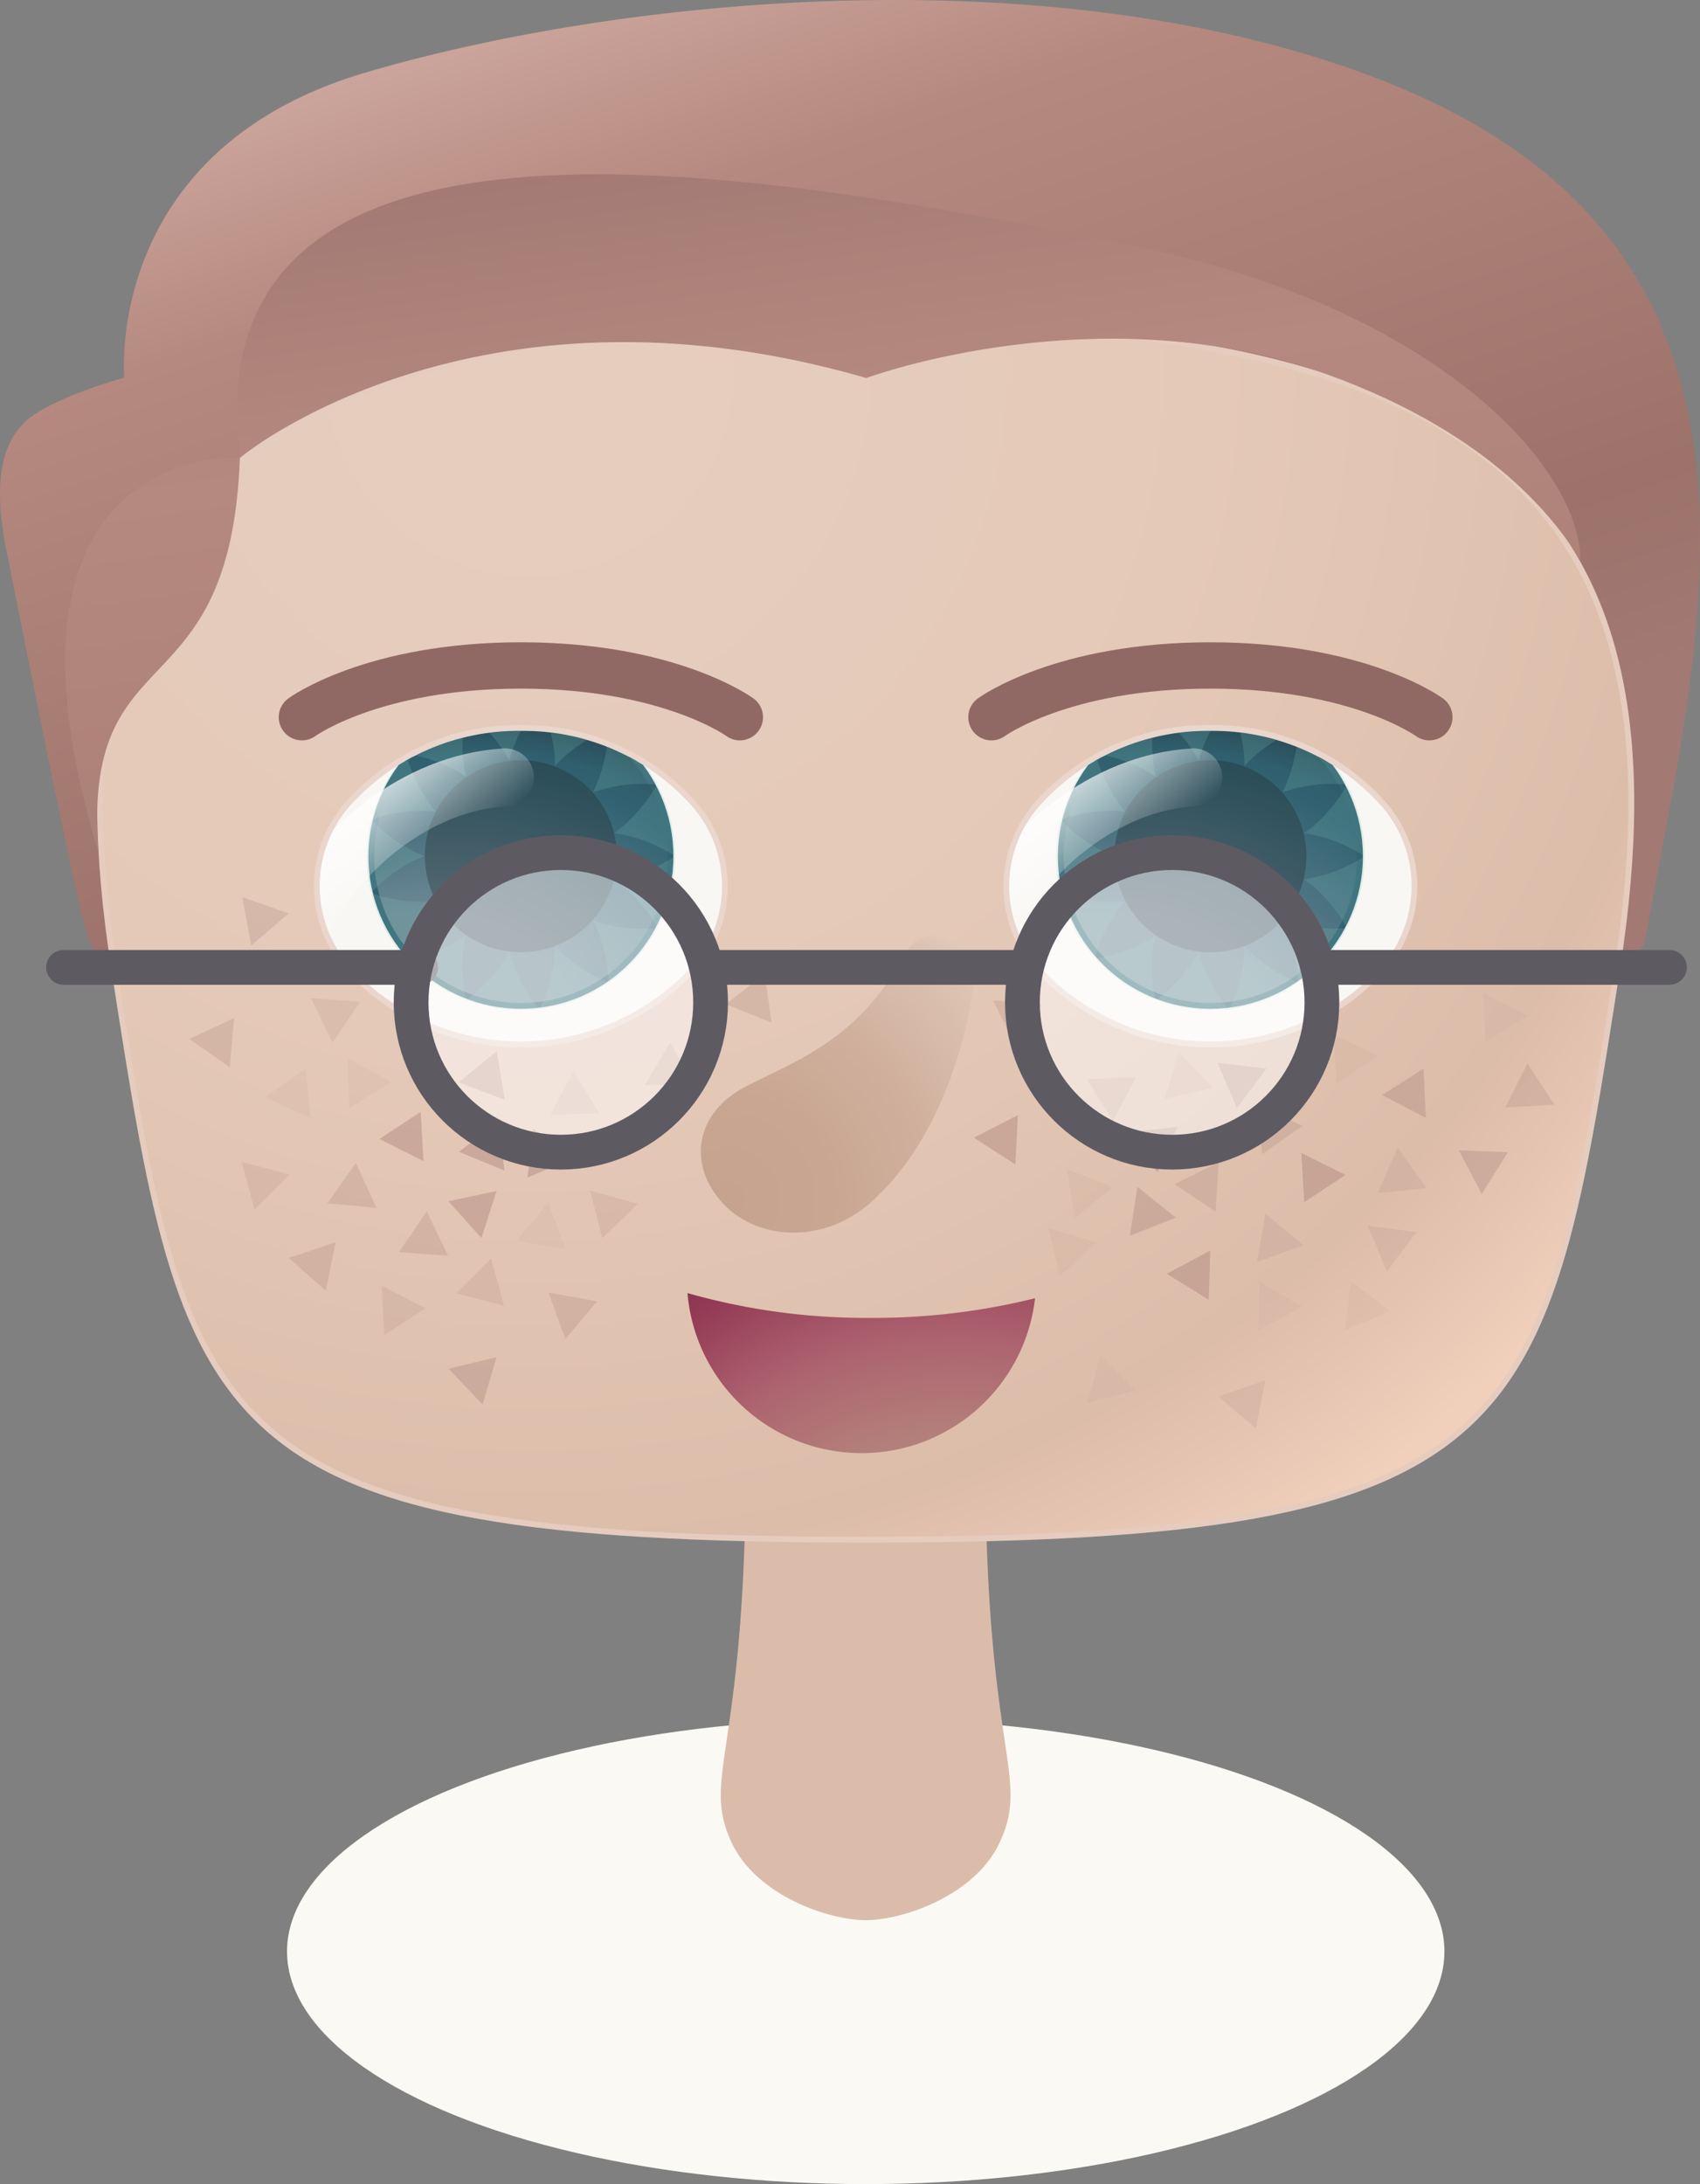 <svg xmlns="http://www.w3.org/2000/svg" xmlns:xlink="http://www.w3.org/1999/xlink" viewBox="0 0 293.47 376.94">
  <rect x="0" y="0" width="293.47" height="376.94" fill="#808080" stroke="none"/>
  <defs>
    <linearGradient id="linear-gradient" x1="169.28" y1="4.72" x2="224.01" y2="168.88" gradientUnits="userSpaceOnUse">
      <stop offset="0" stop-color="#cea89f"/>
      <stop offset="0.24" stop-color="#b5897f"/>
      <stop offset="0.81" stop-color="#9c726a"/>
      <stop offset="1" stop-color="#a27a73"/>
    </linearGradient>
    <radialGradient id="radial-gradient" cx="149" cy="78" r="240.17" gradientUnits="userSpaceOnUse">
      <stop offset="0" stop-color="#e6cebf"/>
      <stop offset="0.49" stop-color="#e5c9b8"/>
      <stop offset="0.85" stop-color="#dcbdaa"/>
      <stop offset="1" stop-color="#f0cfbb"/>
    </radialGradient>
    <linearGradient id="linear-gradient-2" x1="216.65" y1="241.36" x2="185.56" y2="22.52" gradientUnits="userSpaceOnUse">
      <stop offset="0" stop-color="#cea89f"/>
      <stop offset="0" stop-color="#9c726a"/>
      <stop offset="0.72" stop-color="#b5897f"/>
      <stop offset="0.94" stop-color="#a27a73"/>
    </linearGradient>
    <clipPath id="clip-path" transform="translate(-57.55 -13.81)">
      <path d="M266.5,139.95a39,39,0,0,0-29.38,12.8,21,21,0,0,0,0,28,40.11,40.11,0,0,0,58.76,0,21,21,0,0,0,0-28A39,39,0,0,0,266.5,139.95Z" fill="none"/>
    </clipPath>
    <radialGradient id="radial-gradient-2" cx="272.2" cy="207.37" fx="240.511" r="89.21" gradientTransform="translate(-40.94 -1.14) scale(0.92 0.92)" gradientUnits="userSpaceOnUse">
      <stop offset="0.39" stop-color="#6e8895"/>
      <stop offset="0.69" stop-color="#326372"/>
      <stop offset="0.73" stop-color="#305f6e"/>
      <stop offset="0.77" stop-color="#2c5460"/>
      <stop offset="0.82" stop-color="#24424b"/>
      <stop offset="0.84" stop-color="#1e343a"/>
    </radialGradient>
    <linearGradient id="linear-gradient-3" x1="243.67" y1="125.55" x2="252.36" y2="138.87" gradientTransform="translate(-9.9 40.2) rotate(-3.34)" gradientUnits="userSpaceOnUse">
      <stop offset="0" stop-color="#fff"/>
      <stop offset="1" stop-color="#fff" stop-opacity="0"/>
    </linearGradient>
    <clipPath id="clip-path-2" transform="translate(-57.55 -13.81)">
      <path d="M147.47,139.95a39,39,0,0,0-29.38,12.8,21,21,0,0,0,0,28,40.11,40.11,0,0,0,58.76,0,21,21,0,0,0,0-28A39,39,0,0,0,147.47,139.95Z" fill="none"/>
    </clipPath>
    <radialGradient id="radial-gradient-3" cx="142.91" cy="207.37" fx="111.222" r="89.21" xlink:href="#radial-gradient-2"/>
    <linearGradient id="linear-gradient-4" x1="125.05" y1="118.62" x2="133.74" y2="131.95" xlink:href="#linear-gradient-3"/>
    <radialGradient id="radial-gradient-4" cx="222.66" cy="305.88" r="127.66" gradientUnits="userSpaceOnUse">
      <stop offset="0.35" stop-color="#b37f7a"/>
      <stop offset="0.48" stop-color="#ad636f"/>
      <stop offset="0.62" stop-color="#943a56"/>
      <stop offset="0.79" stop-color="#5b2932"/>
    </radialGradient>
    <radialGradient id="New_Gradient_Swatch" data-name="New Gradient Swatch" cx="183.36" cy="220.75" r="62.03" gradientUnits="userSpaceOnUse">
      <stop offset="0" stop-color="#c6a38e"/>
      <stop offset="0.29" stop-color="#c9a692"/>
      <stop offset="0.58" stop-color="#d0b19e"/>
      <stop offset="0.87" stop-color="#ddc2b2"/>
      <stop offset="1" stop-color="#e5ccbe"/>
    </radialGradient>
  </defs>
  <title>boy-04</title>
  <g style="isolation: isolate">
    <g id="boy">
      <g id="shirt">
        <ellipse cx="149.45" cy="336.8" rx="99.9" ry="40.15" fill="#fbf9f4"/>
      </g>
      <g id="head">
        <path id="hair" d="M341.55,176c9.78-54.3,28.45-120-46.2-148.63C240.24,6.17,166,13,120.67,26.33S79,79,79,79s-9.27,2.5-15,6c-6.16,3.78-7.84,11.46-5.32,23.94s11.41,57.78,13.91,66.18a7.56,7.56,0,0,0,7.49,5.71H326.9C333,180.83,340.8,180.13,341.55,176Z" transform="translate(-57.55 -13.81)" fill="url(#linear-gradient)"/>
        <path id="neck" d="M207,345.21c6.37,0,18.8-4.21,23.09-13.33,4.63-9.85-.44-14-2-46.67-1.63-34.58,2.8-36.89-1.54-46.67s-13-10.67-19.57-10.67-15.24.89-19.57,10.67,0.09,12.09-1.54,46.67c-1.54,32.67-6.61,36.82-2,46.67C188.2,341,200.63,345.21,207,345.21Z" transform="translate(-57.55 -13.81)" fill="#dbbcaa"/>
        <path id="face" d="M207,69.41c-107.13,0-142.29,30.85-129.77,111.36S92.32,279.55,207,279.55s117.23-18.27,129.75-98.78S314.11,69.41,207,69.41" transform="translate(-57.55 -13.81)" stroke="#e5ccbe" stroke-miterlimit="10" fill="url(#radial-gradient)"/>
        <g id="freckles" opacity="0.4">
          <polygon points="56.51 207.68 61.43 200.72 64.99 208.46 56.51 207.68" fill="#a47d76" opacity="0.6"/>
          <polygon points="189.16 214.4 182.95 220.23 181 211.94 189.16 214.4" fill="#a47d76" opacity="0.2"/>
          <polygon points="224.71 225.5 217.26 229.64 217.4 221.12 224.71 225.5" fill="#a47d76" opacity="0.2"/>
          <polygon points="78.78 223.21 84.78 217.16 87.02 225.38 78.78 223.21" fill="#a47d76" opacity="0.4"/>
          <polygon points="98.89 199.87 91.07 203.24 92.06 194.78 98.89 199.87" fill="#a47d76"/>
          <polygon points="79.17 186.82 85.75 181.41 87.15 189.81 79.17 186.82" fill="#a47d76"/>
          <polygon points="119.85 187.34 111.33 187.24 115.67 179.91 119.85 187.34" fill="#a47d76" opacity="0.6"/>
          <polygon points="237.85 182.26 230.78 187.03 230.19 178.53 237.85 182.26" fill="#a47d76" opacity="0.2"/>
          <polygon points="216.99 217.85 218.44 209.45 224.99 214.91 216.99 217.85" fill="#a47d76" opacity="0.4"/>
          <polygon points="41.81 154.81 49.84 157.65 43.37 163.19 41.81 154.81" fill="#a47d76" opacity="0.6"/>
          <polygon points="89.21 214.14 94.63 207.57 97.61 215.55 89.21 214.14" fill="#a47d76" opacity="0.2"/>
          <polygon points="232.27 202.78 225.16 207.49 224.64 198.99 232.27 202.78" fill="#a47d76"/>
          <polygon points="195.97 239.91 187.75 242.15 189.92 233.91 195.97 239.91" fill="#a47d76" opacity="0.2"/>
          <polygon points="125.3 173.33 131.99 168.06 133.21 176.5 125.3 173.33" fill="#a47d76" opacity="0.6"/>
          <polygon points="77.41 207.32 85.74 205.54 83.11 213.65 77.41 207.32" fill="#a47d76"/>
          <polygon points="192.14 204.9 185.49 210.22 184.21 201.8 192.14 204.9" fill="#a47d76" opacity="0.2"/>
          <polygon points="240.03 226.25 232.2 229.61 233.2 221.15 240.03 226.25" fill="#a47d76" opacity="0.2"/>
          <polygon points="168.13 196.35 175.71 192.47 175.28 200.98 168.13 196.35" fill="#a47d76"/>
          <polygon points="32.69 179.3 40.41 175.71 39.66 184.19 32.69 179.3" fill="#a47d76" opacity="0.6"/>
          <polygon points="224.85 194.3 217.89 199.21 217.12 190.72 224.85 194.3" fill="#a47d76" opacity="0.6"/>
          <polygon points="263.63 175.33 256.45 179.91 256.07 171.4 263.63 175.33" fill="#a47d76" opacity="0.2"/>
          <polygon points="202.75 204.38 210.38 200.59 209.84 209.1 202.75 204.38" fill="#a47d76" opacity="0.6"/>
          <polygon points="65.5 196.57 72.62 191.89 73.11 200.4 65.5 196.57" fill="#a47d76"/>
          <polygon points="67.54 186.73 60.3 191.22 60.03 182.7 67.54 186.73" fill="#a47d76" opacity="0.2"/>
          <polygon points="68.87 216.1 73.67 209.06 77.36 216.74 68.87 216.1" fill="#a47d76" opacity="0.6"/>
          <polygon points="99.02 184.92 103.5 192.17 94.98 192.42 99.02 184.92" fill="#a47d76" opacity="0.4"/>
          <polygon points="255.79 206.06 251.82 198.52 260.33 198.85 255.79 206.06" fill="#a47d76" opacity="0.8"/>
          <polygon points="65.89 221.92 73.48 225.78 66.34 230.43 65.89 221.92" fill="#a47d76" opacity="0.4"/>
          <polygon points="83.3 242.4 77.43 236.22 85.72 234.23 83.3 242.4" fill="#a47d76" opacity="0.8"/>
          <polygon points="43.92 208.75 41.71 200.52 49.94 202.72 43.92 208.75" fill="#a47d76" opacity="0.4"/>
          <polygon points="246.28 205.06 237.8 205.91 241.3 198.14 246.28 205.06" fill="#a47d76" opacity="0.4"/>
          <polygon points="245.75 184.42 246.14 192.93 238.57 189 245.75 184.42" fill="#a47d76" opacity="0.8"/>
          <polygon points="213.53 191.25 210.17 183.42 218.63 184.43 213.53 191.25" fill="#a47d76"/>
          <polygon points="208.93 215.83 208.66 224.34 201.42 219.84 208.93 215.83" fill="#a47d76"/>
          <polygon points="175.21 180.32 171.46 172.67 179.96 173.25 175.21 180.32" fill="#a47d76" opacity="0.6"/>
          <polygon points="201.03 189.69 203.49 181.53 209.32 187.74 201.03 189.69" fill="#a47d76" opacity="0.4"/>
          <polygon points="79.22 198.79 85.96 193.59 87.1 202.03 79.22 198.79" fill="#a47d76"/>
          <polygon points="103.98 213.72 101.87 205.47 110.08 207.77 103.98 213.72" fill="#a47d76" opacity="0.4"/>
          <polygon points="57.39 179.95 53.68 172.28 62.18 172.9 57.39 179.95" fill="#a47d76" opacity="0.4"/>
          <polygon points="218.43 238.22 216.8 246.58 210.37 241 218.43 238.22" fill="#a47d76" opacity="0.4"/>
          <polygon points="199.82 202.29 194.79 195.41 203.26 194.49 199.82 202.29" fill="#a47d76"/>
          <polygon points="236.11 211.56 244.57 212.63 239.42 219.41 236.11 211.56" fill="#a47d76" opacity="0.4"/>
          <polygon points="192.13 193.45 187.6 186.24 196.12 185.92 192.13 193.45" fill="#a47d76" opacity="0.6"/>
          <polygon points="202.99 210.15 195.06 213.27 196.33 204.84 202.99 210.15" fill="#a47d76" opacity="0.8"/>
          <polygon points="268.36 190.64 259.86 191.15 263.67 183.53 268.36 190.64" fill="#a47d76" opacity="0.6"/>
          <polygon points="49.85 217.12 57.93 214.4 56.24 222.75 49.85 217.12" fill="#a47d76" opacity="0.6"/>
          <polygon points="103.09 224.59 97.59 231.11 94.7 223.09 103.09 224.59" fill="#a47d76" opacity="0.6"/>
          <polygon points="45.83 189.34 52.79 184.43 53.56 192.92 45.83 189.34" fill="#a47d76" opacity="0.2"/>
        </g>
        <path d="M74.56,161c-3-38.48,22.72-23.36,24.41-68.2,0,0,40.16-33.42,108.13-13.75,0,0,40.37-14.95,80-.46,28.18,10.29,39.1,25.14,43.26,31.89,0-16.12-25-43.87-78.06-54.43C189.64,43.53,90.24,25,99,92.75,99,92.75,53,90,74.56,161Z" transform="translate(-57.55 -13.81)" fill="url(#linear-gradient-2)"/>
      </g>
      <g id="eyes-eyebrows">
        <g id="right">
          <g id="sclera">
            <path d="M266.5,194.08a39.33,39.33,0,0,1-29.75-13,21.57,21.57,0,0,1,0-28.69,40.61,40.61,0,0,1,59.51,0,21.57,21.57,0,0,1,0,28.69A39.33,39.33,0,0,1,266.5,194.08Z" transform="translate(-57.55 -13.81)" fill="#f9f7f4"/>
            <path d="M266.5,139.95a39,39,0,0,1,29.38,12.8,21,21,0,0,1,0,28,40.11,40.11,0,0,1-58.76,0,21,21,0,0,1,0-28,39,39,0,0,1,29.38-12.8m0-1a39.83,39.83,0,0,0-30.13,13.14,22.07,22.07,0,0,0,0,29.35,41.11,41.11,0,0,0,60.26,0,22.07,22.07,0,0,0,0-29.35,39.83,39.83,0,0,0-30.13-13.14h0Z" transform="translate(-57.55 -13.81)" fill="#ead6cc"/>
          </g>
          <g id="iris">
            <g clip-path="url(#clip-path)">
              <circle id="iris-color-gradient" cx="208.95" cy="147.78" r="25.83" stroke="#326372" stroke-miterlimit="10" fill="url(#radial-gradient-2)"/>
              <g id="triangles">
                <g opacity="0.2">
                  <g>
                    <path d="M282.63,165.56s0.55,0.38,1.35,1a23.89,23.89,0,0,1,2.73,2.65,24.54,24.54,0,0,1,2.39,3.13c0.6,0.92,1,1.58,1,1.58l0.87-1.81a27.73,27.73,0,0,0,1.39-4.2,16.74,16.74,0,0,0,.46-2.32,16.07,16.07,0,0,0,.24-2l0.1-2s-0.64.41-1.61,0.94a26.49,26.49,0,0,1-3.57,1.66,28.14,28.14,0,0,1-3.64,1.08C283.3,165.48,282.63,165.56,282.63,165.56Z" transform="translate(-57.55 -13.81)" fill="#7ec1ba"/>
                    <path d="M278.93,172.6s0.3,0.59.71,1.55a24.3,24.3,0,0,1,1.19,3.62,24.93,24.93,0,0,1,.67,3.88c0.11,1.09.13,1.85,0.13,1.85l1.61-1.2a27.85,27.85,0,0,0,3.18-3.06,18.18,18.18,0,0,0,1.48-1.83l0.65-.87,0.51-.83,0.75-1.25a3.66,3.66,0,0,0,.26-0.49s-0.73.08-1.84,0.1a28.11,28.11,0,0,1-3.93-.19,28.67,28.67,0,0,1-3.73-.74C279.57,172.83,278.93,172.6,278.93,172.6Z" transform="translate(-57.55 -13.81)" fill="#7ec1ba"/>
                    <path d="M272.39,177.12s0,0.67-.09,1.7a23.85,23.85,0,0,1-.63,3.75,24.38,24.38,0,0,1-1.22,3.75c-0.42,1-.75,1.69-0.75,1.69l2-.31a28.26,28.26,0,0,0,4.25-1.24,17.42,17.42,0,0,0,2.17-.94,15.26,15.26,0,0,0,1.82-1l1.24-.76a3.31,3.31,0,0,0,.46-0.31l-0.46-.19c-0.3-.13-0.72-0.33-1.22-0.58a27.5,27.5,0,0,1-3.4-2,28.39,28.39,0,0,1-3-2.39C272.84,177.62,272.39,177.12,272.39,177.12Z" transform="translate(-57.55 -13.81)" fill="#7ec1ba"/>
                    <path d="M264.49,178.08s-0.31.58-.87,1.45a23.21,23.21,0,0,1-2.3,3,27.25,27.25,0,0,1-4.27,3.9l0.52,0.19a14.25,14.25,0,0,0,1.38.46l2,0.51c0.74,0.15,1.54.25,2.33,0.38s1.6,0.12,2.35.17a15.3,15.3,0,0,0,2.05,0l1.45-.08,0.55-.07a17.23,17.23,0,0,1-1.13-1.46,31.31,31.31,0,0,1-2.08-3.34A29.19,29.19,0,0,1,265,179.7,16.31,16.31,0,0,1,264.49,178.08Z" transform="translate(-57.55 -13.81)" fill="#7ec1ba"/>
                    <path d="M257.06,175.27s-0.55.37-1.44,0.87a23.75,23.75,0,0,1-3.45,1.62,27.73,27.73,0,0,1-5.59,1.47l0.37,0.41a14.52,14.52,0,0,0,1,1l1.53,1.38c0.59,0.47,1.24.94,1.88,1.42a27,27,0,0,0,3.84,2.19,12.7,12.7,0,0,0,1.33.59l0.52,0.19s-0.17-.73-0.33-1.79a31.18,31.18,0,0,1-.28-3.95,26.15,26.15,0,0,1,.3-3.81c0.08-.5.15-0.91,0.21-1.2Z" transform="translate(-57.55 -13.81)" fill="#7ec1ba"/>
                    <path d="M251.77,169.3s-0.65.07-1.68,0.11a23.36,23.36,0,0,1-3.81-.17,27.27,27.27,0,0,1-5.63-1.3l0.14,0.54a13.86,13.86,0,0,0,.4,1.4l0.71,1.94c0.3,0.69.66,1.41,1,2.14a26.71,26.71,0,0,0,2.38,3.72,13.72,13.72,0,0,0,.9,1.14l0.37,0.41s0.19-.72.54-1.74a31.37,31.37,0,0,1,1.58-3.62,26.64,26.64,0,0,1,2-3.24C251.31,169.82,251.77,169.3,251.77,169.3Z" transform="translate(-57.55 -13.81)" fill="#7ec1ba"/>
                    <path d="M249.86,161.58s-0.61-.24-1.52-0.69A25.44,25.44,0,0,1,245,159a31,31,0,0,1-3.09-2.47c-0.78-.74-1.29-1.29-1.29-1.29l-0.14.54a11.84,11.84,0,0,0-.27,1.43c-0.08.6-.23,1.29-0.27,2l-0.12,2.35,0.12,2.35c0,0.75.19,1.44,0.27,2a11.84,11.84,0,0,0,.27,1.43l0.14,0.54s0.5-.55,1.29-1.29a31,31,0,0,1,3.09-2.47,25.44,25.44,0,0,1,3.3-1.92C249.25,161.82,249.86,161.58,249.86,161.58Z" transform="translate(-57.55 -13.81)" fill="#7ec1ba"/>
                    <path d="M251.77,153.86s-0.46-.51-1-1.32a26.64,26.64,0,0,1-2-3.24,31.37,31.37,0,0,1-1.58-3.62c-0.35-1-.54-1.74-0.54-1.74l-0.37.41a13.72,13.72,0,0,0-.9,1.14,26.71,26.71,0,0,0-2.38,3.72c-0.35.72-.71,1.45-1,2.14l-0.71,1.94a13.86,13.86,0,0,0-.4,1.4l-0.14.54a27.27,27.27,0,0,1,5.63-1.3,23.36,23.36,0,0,1,3.81-.17C251.12,153.78,251.77,153.86,251.77,153.86Z" transform="translate(-57.55 -13.81)" fill="#7ec1ba"/>
                    <path d="M257.06,147.89l-0.1-.46c-0.06-.29-0.13-0.69-0.21-1.2a26.15,26.15,0,0,1-.3-3.81,31.18,31.18,0,0,1,.28-3.95c0.17-1.06.33-1.79,0.33-1.79l-0.52.19a12.7,12.7,0,0,0-1.33.59,27,27,0,0,0-3.84,2.19c-0.64.48-1.29,1-1.88,1.42L248,142.47a14.52,14.52,0,0,0-1,1l-0.37.41a27.73,27.73,0,0,1,5.59,1.47,23.75,23.75,0,0,1,3.45,1.62C256.51,147.53,257.06,147.89,257.06,147.89Z" transform="translate(-57.55 -13.81)" fill="#7ec1ba"/>
                    <path d="M264.49,145.08a16.31,16.31,0,0,1,.5-1.62,29.19,29.19,0,0,1,1.51-3.52,31.31,31.31,0,0,1,2.08-3.34,17.23,17.23,0,0,1,1.13-1.46l-0.55-.07L267.7,135a15.3,15.3,0,0,0-2.05,0c-0.75.05-1.56,0-2.35,0.17s-1.59.23-2.33,0.38l-2,.51a14.25,14.25,0,0,0-1.38.46l-0.52.19a27.25,27.25,0,0,1,4.27,3.9,23.21,23.21,0,0,1,2.3,3C264.18,144.5,264.49,145.08,264.49,145.08Z" transform="translate(-57.55 -13.81)" fill="#7ec1ba"/>
                    <path d="M272.39,146s0.45-.5,1.2-1.23a28.39,28.39,0,0,1,3-2.39,27.5,27.5,0,0,1,3.4-2c0.49-.25.92-0.44,1.22-0.58l0.46-.19a3.31,3.31,0,0,0-.46-0.31l-1.24-.76a15.26,15.26,0,0,0-1.82-1,17.42,17.42,0,0,0-2.17-.94,28.26,28.26,0,0,0-4.25-1.24l-2-.31s0.33,0.68.75,1.69a24.38,24.38,0,0,1,1.22,3.75,23.85,23.85,0,0,1,.63,3.75C272.39,145.38,272.39,146,272.39,146Z" transform="translate(-57.55 -13.81)" fill="#7ec1ba"/>
                    <path d="M278.93,150.57s0.63-.24,1.63-0.53a28.67,28.67,0,0,1,3.73-.74,28.11,28.11,0,0,1,3.93-.19c1.12,0,1.84.1,1.84,0.1a3.66,3.66,0,0,0-.26-0.49l-0.75-1.25-0.51-.83-0.65-.87a18.18,18.18,0,0,0-1.48-1.83,27.85,27.85,0,0,0-3.18-3.06l-1.61-1.2s0,0.76-.13,1.85a24.93,24.93,0,0,1-.67,3.88,24.3,24.3,0,0,1-1.19,3.62C279.24,150,278.93,150.57,278.93,150.57Z" transform="translate(-57.55 -13.81)" fill="#7ec1ba"/>
                    <path d="M282.63,157.6s0.67,0.08,1.69.29A28.14,28.14,0,0,1,288,159a26.49,26.49,0,0,1,3.57,1.66c1,0.53,1.61.94,1.61,0.94l-0.1-2a16.07,16.07,0,0,0-.24-2,16.74,16.74,0,0,0-.46-2.32,27.73,27.73,0,0,0-1.39-4.2l-0.87-1.81s-0.37.66-1,1.58a24.54,24.54,0,0,1-2.39,3.13,23.89,23.89,0,0,1-2.73,2.65C283.17,157.22,282.63,157.6,282.63,157.6Z" transform="translate(-57.55 -13.81)" fill="#7ec1ba"/>
                  </g>
                </g>
              </g>
              <circle id="pupil" cx="208.95" cy="147.78" r="16.57" fill="#1e2223" opacity="0.3" style="mix-blend-mode: multiply"/>
              <path id="reflect-light" d="M229.69,170.8c5.23-9.87,18.2-21.91,33.86-22.82" transform="translate(-57.55 -13.81)" fill="none" stroke-linecap="round" stroke-miterlimit="10" stroke-width="10" opacity="0.7" stroke="url(#linear-gradient-3)"/>
            </g>
          </g>
          <g id="eyebrow">
            <path d="M228.7,137.59s12.18-8.93,37.8-8.93,37.8,8.93,37.8,8.93" transform="translate(-57.55 -13.81)" fill="none" stroke="#916964" stroke-linecap="round" stroke-miterlimit="10" stroke-width="8"/>
          </g>
        </g>
        <g id="left">
          <g id="sclera-2" data-name="sclera">
            <path d="M147.47,194.08a39.33,39.33,0,0,1-29.75-13,21.57,21.57,0,0,1,0-28.69,40.61,40.61,0,0,1,59.51,0,21.57,21.57,0,0,1,0,28.69A39.33,39.33,0,0,1,147.47,194.08Z" transform="translate(-57.55 -13.81)" fill="#f9f7f4"/>
            <path d="M147.47,139.95a39,39,0,0,1,29.38,12.8,21,21,0,0,1,0,28,40.11,40.11,0,0,1-58.76,0,21,21,0,0,1,0-28,39,39,0,0,1,29.38-12.8m0-1a39.83,39.83,0,0,0-30.13,13.14,22.07,22.07,0,0,0,0,29.35,41.11,41.11,0,0,0,60.26,0,22.07,22.07,0,0,0,0-29.35,39.83,39.83,0,0,0-30.13-13.14h0Z" transform="translate(-57.55 -13.81)" fill="#ead6cc"/>
          </g>
          <g id="iris-2" data-name="iris">
            <g clip-path="url(#clip-path-2)">
              <circle id="iris-color-gradient-2" data-name="iris-color-gradient" cx="89.92" cy="147.78" r="25.83" stroke="#326372" stroke-miterlimit="10" fill="url(#radial-gradient-3)"/>
              <g id="triangles-2" data-name="triangles">
                <g opacity="0.2">
                  <g>
                    <path d="M163.6,165.56s0.55,0.38,1.35,1a23.89,23.89,0,0,1,2.73,2.65,24.54,24.54,0,0,1,2.39,3.13c0.6,0.92,1,1.58,1,1.58l0.87-1.81a27.73,27.73,0,0,0,1.39-4.2,16.74,16.74,0,0,0,.46-2.32,16.07,16.07,0,0,0,.24-2l0.1-2s-0.64.41-1.61,0.94a26.49,26.49,0,0,1-3.57,1.66,28.14,28.14,0,0,1-3.64,1.08C164.27,165.48,163.6,165.56,163.6,165.56Z" transform="translate(-57.55 -13.81)" fill="#7ec1ba"/>
                    <path d="M159.91,172.6s0.3,0.59.71,1.55a24.31,24.31,0,0,1,1.19,3.62,24.92,24.92,0,0,1,.67,3.88c0.11,1.09.13,1.85,0.13,1.85l1.61-1.2a27.85,27.85,0,0,0,3.18-3.06,18.18,18.18,0,0,0,1.48-1.83l0.65-.87,0.51-.83,0.75-1.25A3.66,3.66,0,0,0,171,174s-0.73.08-1.84,0.1a28.11,28.11,0,0,1-3.93-.19,28.67,28.67,0,0,1-3.73-.74C160.54,172.83,159.91,172.6,159.91,172.6Z" transform="translate(-57.55 -13.81)" fill="#7ec1ba"/>
                    <path d="M153.36,177.12s0,0.67-.09,1.7a23.85,23.85,0,0,1-.63,3.75,24.38,24.38,0,0,1-1.22,3.75c-0.42,1-.75,1.69-0.75,1.69l2-.31a28.26,28.26,0,0,0,4.25-1.24,17.42,17.42,0,0,0,2.17-.94,15.26,15.26,0,0,0,1.82-1l1.24-.76a3.31,3.31,0,0,0,.46-0.31l-0.46-.19c-0.3-.13-0.72-0.33-1.22-0.58a27.5,27.5,0,0,1-3.4-2,28.39,28.39,0,0,1-3-2.39C153.81,177.62,153.36,177.12,153.36,177.12Z" transform="translate(-57.55 -13.81)" fill="#7ec1ba"/>
                    <path d="M145.46,178.08s-0.31.58-.87,1.45a23.21,23.21,0,0,1-2.3,3,27.25,27.25,0,0,1-4.27,3.9l0.52,0.19a14.25,14.25,0,0,0,1.38.46l2,0.51c0.74,0.15,1.54.25,2.33,0.38s1.6,0.12,2.35.17a15.3,15.3,0,0,0,2.05,0l1.45-.08,0.55-.07a17.24,17.24,0,0,1-1.13-1.46,31.31,31.31,0,0,1-2.08-3.34A29.19,29.19,0,0,1,146,179.7,16.31,16.31,0,0,1,145.46,178.08Z" transform="translate(-57.55 -13.81)" fill="#7ec1ba"/>
                    <path d="M138,175.27s-0.55.37-1.44,0.87a23.75,23.75,0,0,1-3.45,1.62,27.73,27.73,0,0,1-5.59,1.47l0.37,0.41a14.52,14.52,0,0,0,1,1l1.53,1.38c0.59,0.47,1.24.94,1.88,1.42a27,27,0,0,0,3.84,2.19,12.7,12.7,0,0,0,1.33.59l0.52,0.19s-0.17-.73-0.33-1.79a31.18,31.18,0,0,1-.28-3.95,26.15,26.15,0,0,1,.3-3.81c0.08-.5.15-0.91,0.21-1.2Z" transform="translate(-57.55 -13.81)" fill="#7ec1ba"/>
                    <path d="M132.75,169.3s-0.65.07-1.68,0.11a23.36,23.36,0,0,1-3.81-.17,27.27,27.27,0,0,1-5.63-1.3l0.14,0.54a13.87,13.87,0,0,0,.4,1.4l0.71,1.94c0.3,0.69.66,1.41,1,2.14a26.71,26.71,0,0,0,2.38,3.72,13.72,13.72,0,0,0,.9,1.14l0.37,0.41s0.19-.72.54-1.74a31.37,31.37,0,0,1,1.58-3.62,26.64,26.64,0,0,1,2-3.24C132.28,169.82,132.75,169.3,132.75,169.3Z" transform="translate(-57.55 -13.81)" fill="#7ec1ba"/>
                    <path d="M130.83,161.58s-0.61-.24-1.52-0.69A25.44,25.44,0,0,1,126,159a31,31,0,0,1-3.09-2.47c-0.78-.74-1.29-1.29-1.29-1.29l-0.14.54a11.83,11.83,0,0,0-.27,1.43c-0.08.6-.23,1.29-0.27,2l-0.12,2.35,0.12,2.35c0,0.75.19,1.44,0.27,2a11.83,11.83,0,0,0,.27,1.43l0.14,0.54s0.5-.55,1.29-1.29a31,31,0,0,1,3.09-2.47,25.44,25.44,0,0,1,3.3-1.92C130.23,161.82,130.83,161.58,130.83,161.58Z" transform="translate(-57.55 -13.81)" fill="#7ec1ba"/>
                    <path d="M132.75,153.86s-0.46-.51-1-1.32a26.64,26.64,0,0,1-2-3.24,31.37,31.37,0,0,1-1.58-3.62c-0.35-1-.54-1.74-0.54-1.74l-0.37.41a13.72,13.72,0,0,0-.9,1.14,26.71,26.71,0,0,0-2.38,3.72c-0.35.72-.71,1.45-1,2.14l-0.71,1.94a13.87,13.87,0,0,0-.4,1.4l-0.14.54a27.27,27.27,0,0,1,5.63-1.3,23.36,23.36,0,0,1,3.81-.17C132.09,153.78,132.75,153.86,132.75,153.86Z" transform="translate(-57.55 -13.81)" fill="#7ec1ba"/>
                    <path d="M138,147.89l-0.1-.46c-0.06-.29-0.13-0.69-0.21-1.2a26.15,26.15,0,0,1-.3-3.81,31.18,31.18,0,0,1,.28-3.95c0.17-1.06.33-1.79,0.33-1.79l-0.52.19a12.7,12.7,0,0,0-1.33.59,27,27,0,0,0-3.84,2.19c-0.64.48-1.29,1-1.88,1.42l-1.53,1.38a14.52,14.52,0,0,0-1,1l-0.37.41a27.73,27.73,0,0,1,5.59,1.47,23.75,23.75,0,0,1,3.45,1.62C137.48,147.53,138,147.89,138,147.89Z" transform="translate(-57.55 -13.81)" fill="#7ec1ba"/>
                    <path d="M145.46,145.08a16.31,16.31,0,0,1,.5-1.62,29.19,29.19,0,0,1,1.51-3.52,31.31,31.31,0,0,1,2.08-3.34,17.24,17.24,0,0,1,1.13-1.46l-0.55-.07-1.45-.08a15.3,15.3,0,0,0-2.05,0c-0.75.05-1.56,0-2.35,0.17s-1.59.23-2.33,0.38l-2,.51a14.25,14.25,0,0,0-1.38.46l-0.52.19a27.25,27.25,0,0,1,4.27,3.9,23.21,23.21,0,0,1,2.3,3C145.15,144.5,145.46,145.08,145.46,145.08Z" transform="translate(-57.55 -13.81)" fill="#7ec1ba"/>
                    <path d="M153.36,146s0.45-.5,1.2-1.23a28.39,28.39,0,0,1,3-2.39,27.5,27.5,0,0,1,3.4-2c0.49-.25.92-0.44,1.22-0.58l0.46-.19a3.31,3.31,0,0,0-.46-0.31l-1.24-.76a15.26,15.26,0,0,0-1.82-1,17.42,17.42,0,0,0-2.17-.94,28.26,28.26,0,0,0-4.25-1.24l-2-.31s0.33,0.68.75,1.69a24.38,24.38,0,0,1,1.22,3.75,23.85,23.85,0,0,1,.63,3.75C153.36,145.38,153.36,146,153.36,146Z" transform="translate(-57.55 -13.81)" fill="#7ec1ba"/>
                    <path d="M159.91,150.57s0.63-.24,1.63-0.53a28.67,28.67,0,0,1,3.73-.74,28.11,28.11,0,0,1,3.93-.19c1.12,0,1.84.1,1.84,0.1a3.66,3.66,0,0,0-.26-0.49L170,147.47l-0.51-.83-0.65-.87a18.18,18.18,0,0,0-1.48-1.83,27.85,27.85,0,0,0-3.18-3.06l-1.61-1.2s0,0.76-.13,1.85a24.92,24.92,0,0,1-.67,3.88,24.31,24.31,0,0,1-1.19,3.62C160.21,150,159.91,150.57,159.91,150.57Z" transform="translate(-57.55 -13.81)" fill="#7ec1ba"/>
                    <path d="M163.6,157.6s0.67,0.08,1.69.29a28.14,28.14,0,0,1,3.64,1.08,26.49,26.49,0,0,1,3.57,1.66c1,0.53,1.61.94,1.61,0.94l-0.1-2a16.07,16.07,0,0,0-.24-2,16.74,16.74,0,0,0-.46-2.32,27.73,27.73,0,0,0-1.39-4.2L171,149.2s-0.37.66-1,1.58a24.54,24.54,0,0,1-2.39,3.13,23.89,23.89,0,0,1-2.73,2.65C164.15,157.22,163.6,157.6,163.6,157.6Z" transform="translate(-57.55 -13.81)" fill="#7ec1ba"/>
                  </g>
                </g>
              </g>
              <circle id="pupil-2" data-name="pupil" cx="89.92" cy="147.78" r="16.57" fill="#1e2223" opacity="0.3" style="mix-blend-mode: multiply"/>
              <path id="reflect-light-2" data-name="reflect-light" d="M110.87,170.8c5.23-9.87,18.2-21.91,33.86-22.82" transform="translate(-57.55 -13.81)" fill="none" stroke-linecap="round" stroke-miterlimit="10" stroke-width="10" opacity="0.7" stroke="url(#linear-gradient-4)"/>
            </g>
          </g>
          <g id="eyebrow-2" data-name="eyebrow">
            <path d="M109.67,137.59s12.18-8.93,37.8-8.93,37.8,8.93,37.8,8.93" transform="translate(-57.55 -13.81)" fill="none" stroke="#916964" stroke-linecap="round" stroke-miterlimit="10" stroke-width="8"/>
          </g>
        </g>
      </g>
      <path id="mouth" d="M236.23,237.87a30.15,30.15,0,0,1-60-.89,112.51,112.51,0,0,0,31.61,4.28A115.19,115.19,0,0,0,236.23,237.87Z" transform="translate(-57.55 -13.81)" fill="url(#radial-gradient-4)"/>
      <g id="nose">
        <path d="M213.9,178.28c3.1-5.79,12.93-2.73,11.87,4.8-2.2,15.56-8.24,29.52-17.71,38.09-8.5,7.7-20.51,6.71-26.28-.31-5.64-6.84-3.77-15.13,4.31-19.42S205.67,193.67,213.9,178.28Z" transform="translate(-57.55 -13.81)" fill="url(#New_Gradient_Swatch)"/>
      </g>
      <g id="glasses">
        <line x1="227.34" y1="166.96" x2="288.2" y2="166.96" fill="none" stroke="#5d5a62" stroke-linecap="round" stroke-miterlimit="10" stroke-width="6"/>
        <line x1="10.97" y1="166.96" x2="72.61" y2="166.96" fill="none" stroke="#5d5a62" stroke-linecap="round" stroke-miterlimit="10" stroke-width="6"/>
        <line x1="121.77" y1="166.96" x2="177.09" y2="166.96" fill="none" stroke="#5d5a62" stroke-miterlimit="10" stroke-width="6"/>
        <circle cx="96.82" cy="173" r="25.85" fill="#fff" fill-opacity="0.5" stroke="#5d5a62" stroke-miterlimit="10" stroke-width="6"/>
        <circle cx="202.35" cy="173" r="25.85" fill="#fff" fill-opacity="0.5" stroke="#5d5a62" stroke-miterlimit="10" stroke-width="6"/>
      </g>
    </g>
  </g>
</svg>
